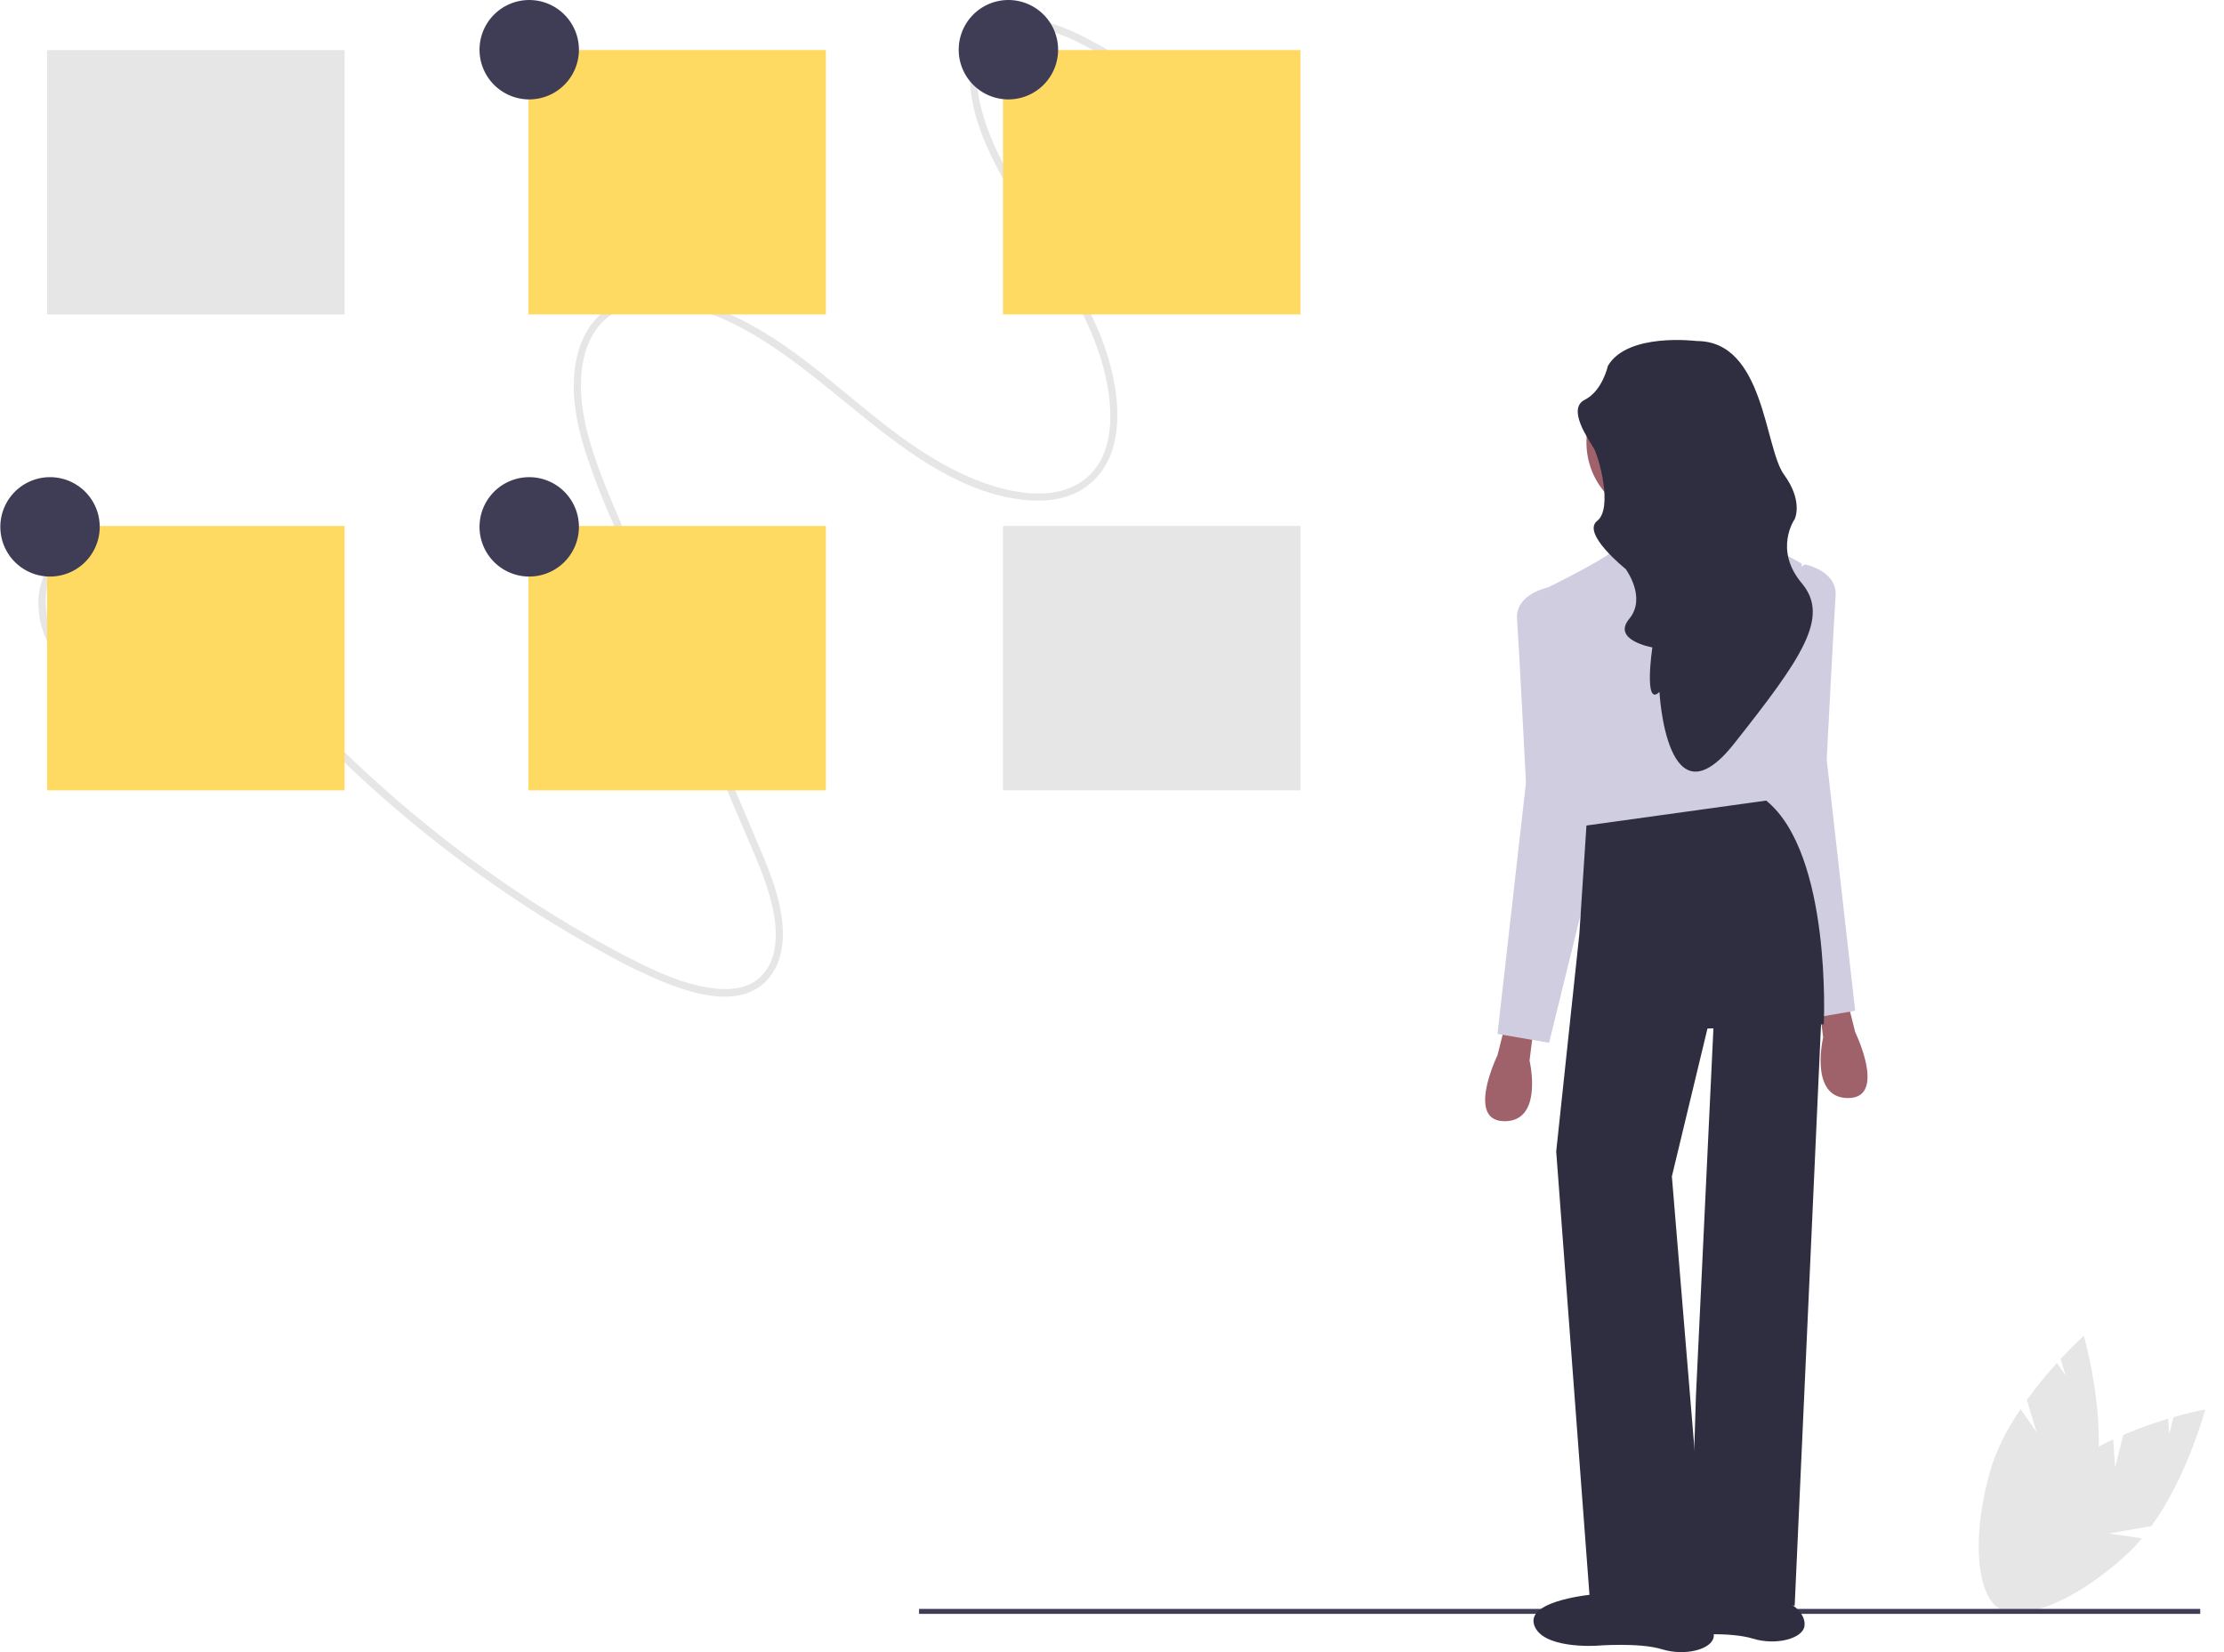 <svg width="105" height="78" fill="none" xmlns="http://www.w3.org/2000/svg"><g clip-path="url(#clip0)"><path d="M99.859 69.282l.389-1.538a19.9 19.9 0 012.117-.76l.049.715.199-.787c.892-.255 1.499-.368 1.499-.368s-.82 3.12-2.539 5.505l-2.003.352 1.556.225c-.216.26-.449.507-.696.738-2.5 2.323-5.286 3.39-6.221 2.381-.936-1.008.334-3.71 2.834-6.033.776-.72 1.75-1.298 2.724-1.753l.092 1.323z" fill="#E6E6E6"/><path d="M96.153 67.612l-.46-1.517c.44-.608.913-1.191 1.419-1.746l.411.586-.236-.777c.632-.68 1.094-1.09 1.094-1.09s.91 3.095.67 6.026l-1.534 1.338 1.448-.613c-.05.335-.122.666-.214.992-.941 3.283-2.775 5.637-4.096 5.257-1.322-.38-1.63-3.348-.69-6.63.292-1.019.828-2.017 1.427-2.911l.761 1.085z" fill="#E6E6E6"/><path d="M103.877 75.959H43.391v.235h60.486v-.235z" fill="#3F3D56"/><path d="M2.858 30.667c-.819-1.216-1.17-3.377.352-4.441.755-.528 1.672-.464 2.466-.232 1.097.322 2.073.977 2.918 1.71.974.846 1.808 1.837 2.63 2.828a70.516 70.516 0 002.497 2.88 59.025 59.025 0 0011.36 9.537 55.784 55.784 0 003.14 1.876c.993.57 2.019 1.08 3.073 1.525 1.403.564 3.806 1.353 5.05-.23.66-.84.692-1.98.543-2.936-.18-1.157-.634-2.237-1.081-3.292-2.08-4.905-4.185-9.8-6.278-14.7-.488-1.143-.991-2.282-1.397-3.464-.38-1.107-.696-2.273-.704-3.478-.006-1.053.222-2.24 1.022-3.052.664-.672 1.593-.895 2.469-.89 2.167.013 4.203 1.117 5.886 2.281 2.092 1.446 3.939 3.202 6.022 4.659 1.682 1.176 3.66 2.242 5.807 2.377.823.052 1.696-.058 2.446-.508a3.384 3.384 0 001.463-1.97c.281-.947.246-1.947.097-2.88a11.897 11.897 0 00-1.005-3.153c-1.014-2.171-2.401-4.116-3.596-6.177-.585-1.01-1.157-2.051-1.522-3.178-.31-.955-.561-2.085-.255-3.12.63-2.136 3.193-1.332 4.492-.716.88.433 1.73.928 2.54 1.48.175.116.345-.19.17-.305a19.977 19.977 0 00-2.676-1.544c-.792-.363-1.664-.68-2.573-.662-.763.014-1.533.334-1.98 1.018-.53.809-.494 1.854-.352 2.722.19 1.147.64 2.207 1.159 3.216.547 1.062 1.17 2.077 1.799 3.088 1.254 2.02 2.628 4.064 3.254 6.423.438 1.65.714 4.226-1.067 5.404-.791.523-1.76.598-2.635.5-1.058-.12-2.065-.471-3.006-.913-4.386-2.06-7.308-6.34-11.985-7.922-1.59-.538-3.815-.881-5.214.574-.727.755-1.018 1.805-1.084 2.79-.078 1.181.168 2.344.503 3.437a34.012 34.012 0 001.294 3.372c.524 1.23 1.049 2.459 1.575 3.688l3.186 7.46 1.583 3.707c.483 1.132 1.001 2.269 1.253 3.495.206 1.004.265 2.386-.619 3.194-.702.642-1.727.612-2.549.463-1.064-.193-2.064-.614-3.017-1.08a46.753 46.753 0 01-3.219-1.75 56.93 56.93 0 01-6.21-4.245 59.179 59.179 0 01-8.224-7.835c-.859-.995-1.666-2.036-2.556-3.004-.805-.874-1.686-1.685-2.71-2.302-.855-.515-1.867-.946-2.919-.912a2.644 2.644 0 00-1.942.933 3.268 3.268 0 00-.72 2.068 4.21 4.21 0 00.75 2.373c.117.174.414-.012.296-.187zM16.267 2.363H2.222v12.482h14.045V2.363z" fill="#E6E6E6"/><path d="M16.267 24.83H2.222v12.483h14.045V24.831zM61.398 2.363H47.352v12.482h14.046V2.363z" fill="#FFDA63"/><path d="M61.398 24.83H47.352v12.483h14.046V24.831z" fill="#E6E6E6"/><path d="M38.992 2.363H24.946v12.482h14.046V2.363zM38.992 24.83H24.946v12.483h14.046V24.831z" fill="#FFDA63"/><path d="M24.987 4.693a2.346 2.346 0 002.345-2.346 2.346 2.346 0 10-2.345 2.346zM47.61 4.693a2.346 2.346 0 002.345-2.346 2.346 2.346 0 10-2.344 2.346zM2.363 27.22a2.346 2.346 0 002.345-2.346 2.346 2.346 0 10-2.345 2.346zM24.987 27.22a2.346 2.346 0 002.345-2.346 2.346 2.346 0 10-2.345 2.346z" fill="#3F3D56"/><path d="M79.647 74.755s-3.276.252-2.94 1.43c.336 1.177 2.94 1.009 2.94 1.009s2.016-.169 3.109.168c1.092.336 2.352 0 2.436-.589.084-.588-.588-1.009-.588-1.009l-.42-.84-4.537-.17z" fill="#2F2E41"/><path d="M71.037 48.476l-.337 1.346s-1.512 3.111.337 3.111c1.848 0 1.176-2.859 1.176-2.859l.168-1.346-1.344-.252zM87.251 47.383l.336 1.345s1.512 3.112-.336 3.112-1.176-2.86-1.176-2.86l-.168-1.345 1.344-.252zM78.513 24.51a3.614 3.614 0 003.613-3.616 3.614 3.614 0 00-3.613-3.616 3.614 3.614 0 00-3.612 3.616 3.614 3.614 0 003.612 3.616z" fill="#9F616A"/><path d="M77.422 23.67s.42 1.933.168 2.858 5.209-.168 5.209-.168-1.933-3.195-1.849-3.28l-3.528.59z" fill="#9F616A"/><path d="M78.261 25.855s-1.512-.42-2.016.085c-.504.504-3.445 1.934-3.445 1.934l2.016 12.361 8.738-1.934 1.512-11.689s-2.382-1.398-2.787-1.12c-.405.28-4.018.363-4.018.363z" fill="#D0CDE1"/><path d="M73.472 27.958l-.403-.216s-1.529.3-1.445 1.477c.084 1.178.42 7.737.42 7.737L70.7 48.813l2.436.42 2.437-9.922-2.1-11.353zM84.814 26.865l.404-.217s1.529.3 1.445 1.478c-.084 1.177-.42 7.736-.42 7.736l1.344 11.857-2.437.42-2.436-9.922 2.1-11.352z" fill="#D0CDE1"/><path d="M74.9 38.974l-.336 5.13-1.092 10.259 1.596 21.275 5.545.168-1.68-20.266 1.68-6.98 5.493-.203s.388-8.038-2.72-10.56L74.9 38.974z" fill="#2F2E41"/><path d="M80.95 47.383l-.882 18.542-.294 9.377 4.957.504 1.25-27.574-1.922-1.942-3.109 1.093zM80.11 16.101s-3.276-.42-4.2 1.177c0 0-.253 1.178-1.093 1.598-.84.42.168 1.85.42 2.27.252.42.925 2.86.168 3.448-.756.589 1.345 2.27 1.345 2.27s1.008 1.346.168 2.355c-.84 1.01 1.092 1.346 1.092 1.346s-.42 2.859.336 2.102c0 0 .336 6.475 3.528 2.439 3.193-4.037 4.537-5.97 3.193-7.569-1.344-1.597-.336-3.027-.336-3.027s.42-.84-.504-2.102c-.924-1.262-.924-6.307-4.117-6.307zM75.363 75.26s-3.277.252-2.94 1.429c.335 1.177 2.94 1.009 2.94 1.009s2.016-.168 3.108.168c1.093.337 2.353 0 2.437-.588.084-.589-.588-1.01-.588-1.01l-.42-.84-4.537-.169z" fill="#2F2E41"/></g><defs><clipPath id="clip0"><path fill="#fff" transform="translate(.019)" d="M0 0h104.093v78H0z"/></clipPath></defs></svg>